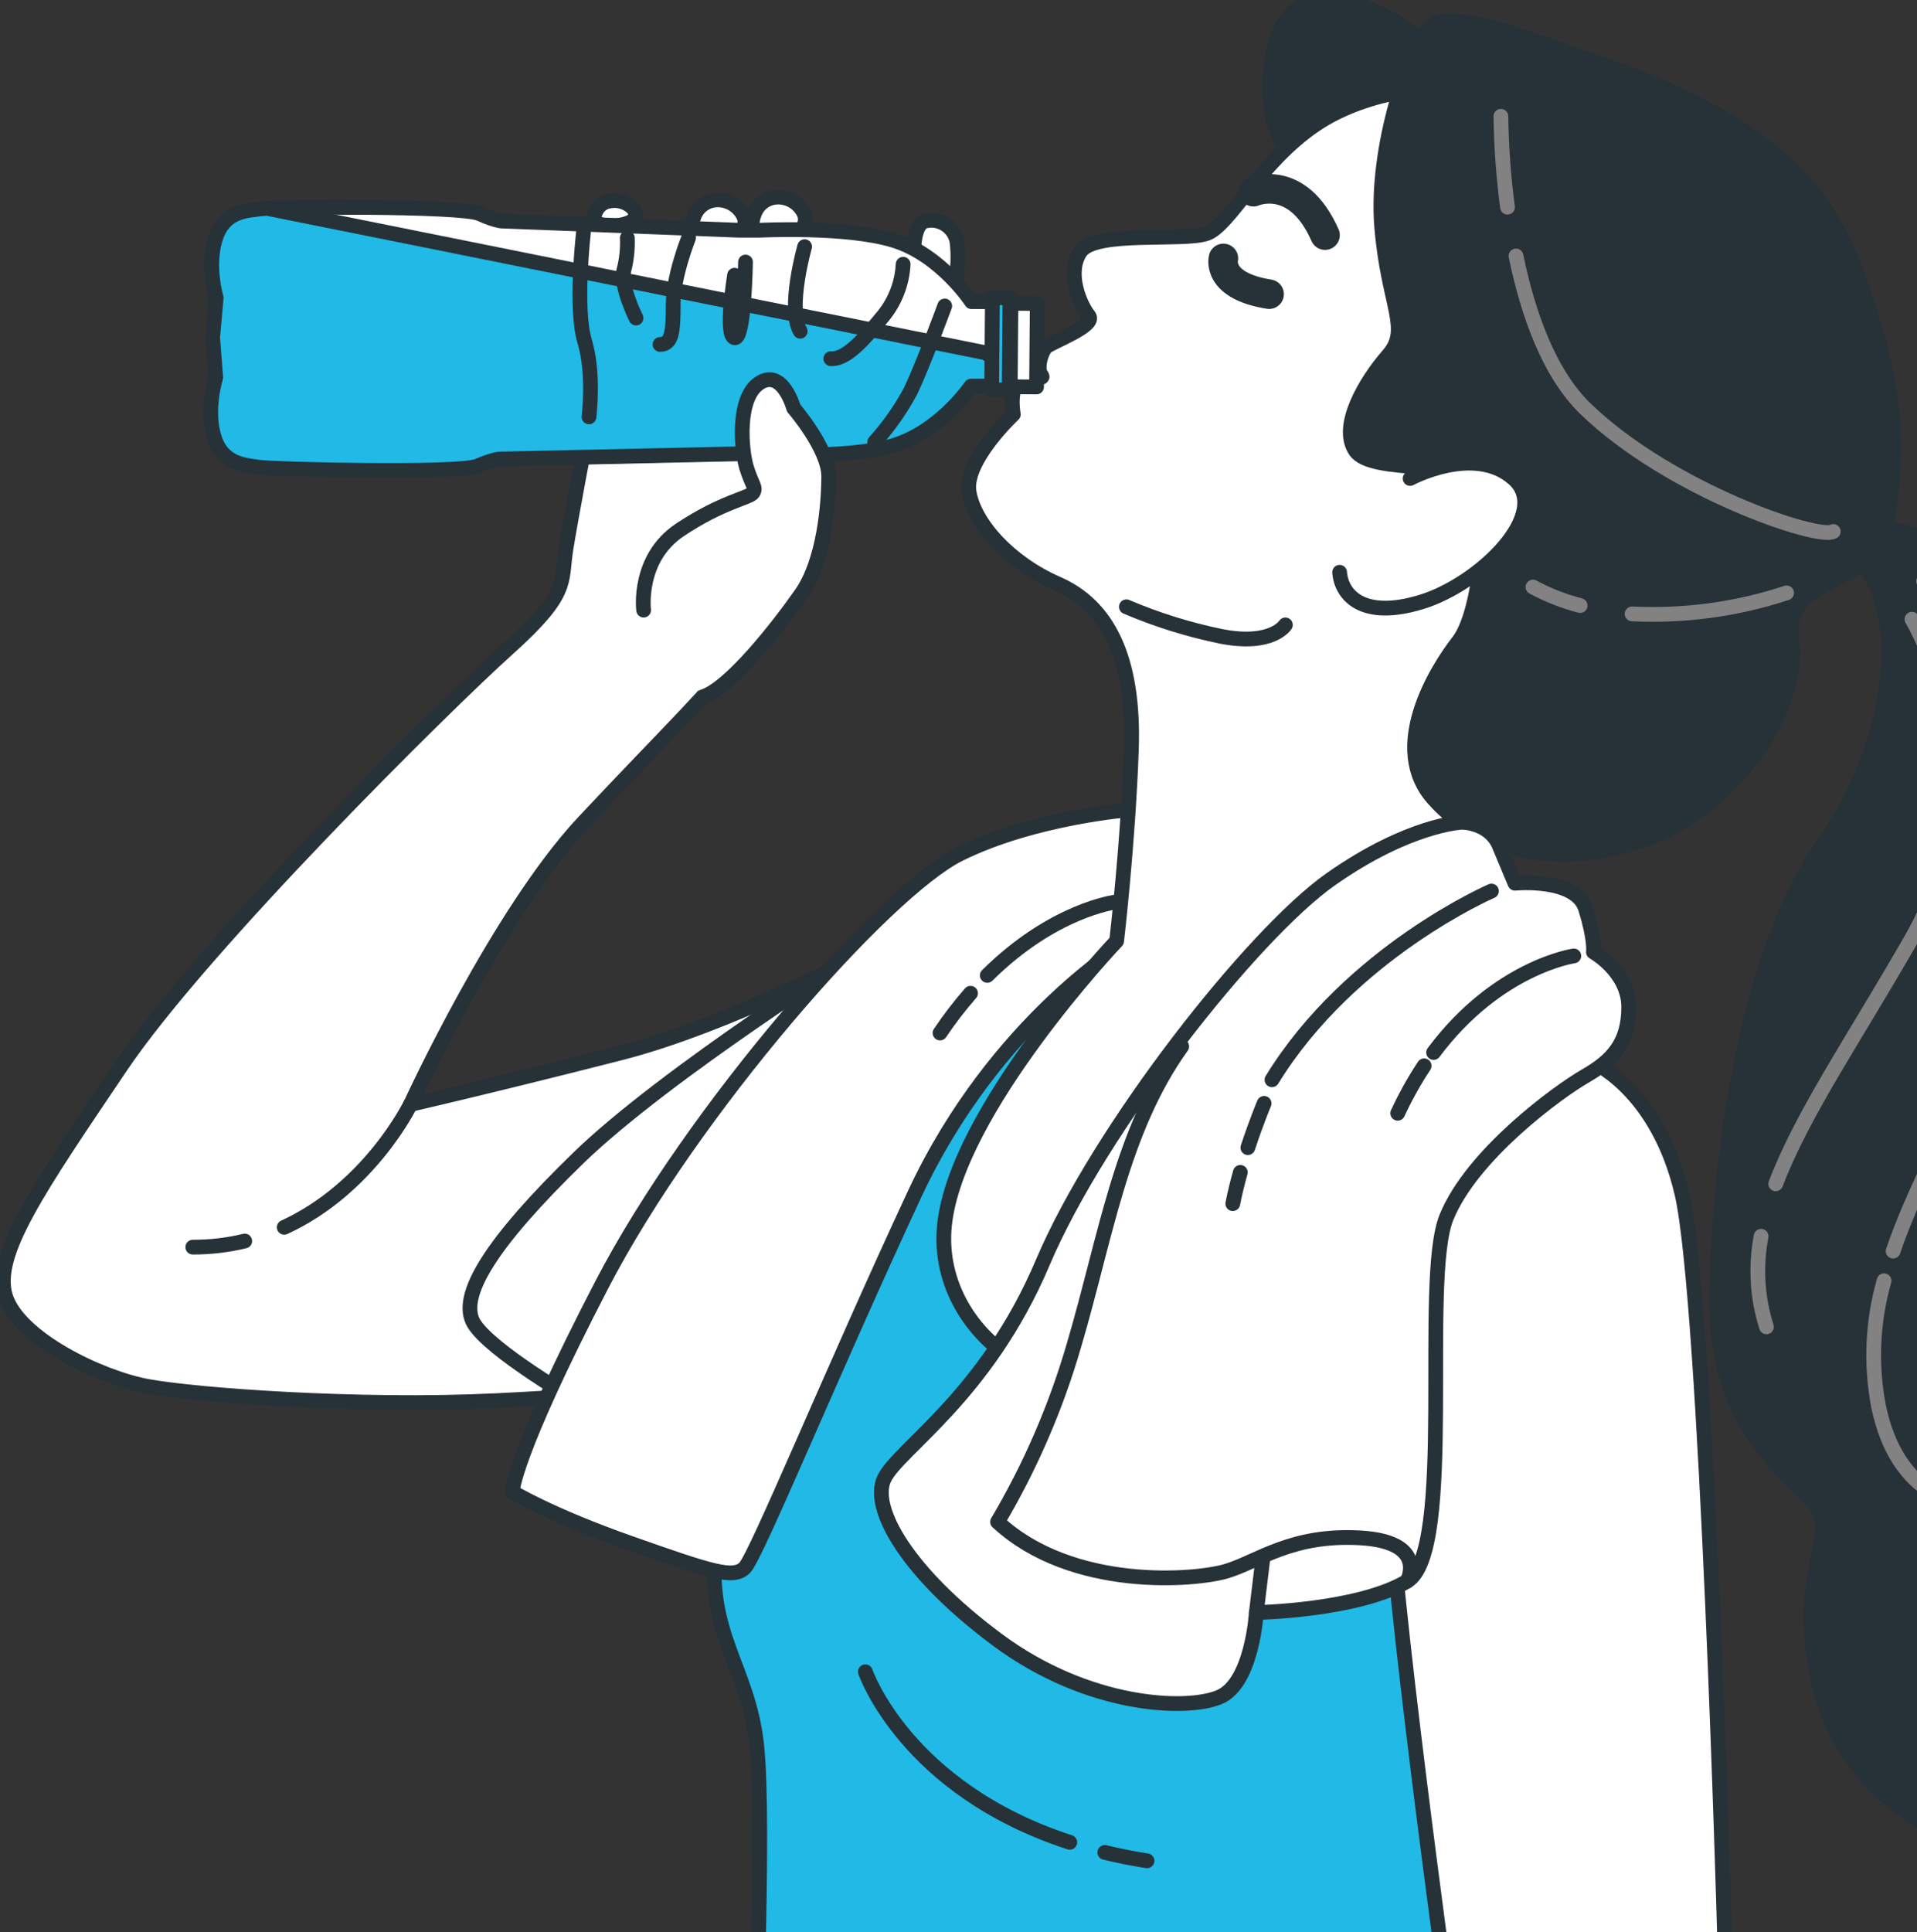 <svg width="130" height="131" viewBox="0 0 130 131" fill="none" xmlns="http://www.w3.org/2000/svg">
<rect x="0" y="0" width="130" height="131" fill="#333333" stroke="none"/>
<g clip-path="url(#clip0_146_730)">
<path d="M99.618 3.302C99.618 3.302 98.063 4.017 95.948 2.345C93.834 0.674 88.031 -2.125 86.584 2.669C85.136 7.463 87.139 10.811 88.699 11.7C90.258 12.59 95.034 11.031 96.37 9.135C97.705 7.239 101.621 4.641 99.618 3.302Z" fill="#263238" stroke="#263238" stroke-linecap="round" stroke-linejoin="round"/>
<path d="M104.441 163.775H48.311L51.08 143.034C51.08 142.068 51.905 123.525 51.304 118.232C50.704 112.939 47.823 110.773 48.544 104.635C49.266 98.497 62.219 76.242 62.219 76.242C62.219 76.242 66.902 67.705 71.221 64.209C75.54 60.713 79.376 59.756 82.378 59.756C85.38 59.756 104.195 70.225 105.893 74.198C107.591 78.169 100.964 138.321 100.964 138.321L104.441 163.775Z" fill="#21B9E5" stroke="#263238" stroke-linecap="round" stroke-linejoin="round"/>
<path d="M74.922 125.592C75.818 125.812 76.781 126.005 77.785 126.162" stroke="#263238" stroke-linecap="round" stroke-linejoin="round"/>
<path d="M58.684 113.343C58.684 113.343 61.404 121.287 72.547 124.908" stroke="#263238" stroke-linecap="round" stroke-linejoin="round"/>
<path d="M115.526 163.775H96.707L98.226 135.796C98.226 135.796 94.149 106.198 94.27 100.663C94.391 95.127 94.628 81.292 99.306 75.999C103.984 70.706 107.819 71.91 107.819 71.91C107.819 71.91 112.381 73.708 114.061 80.933C115.741 88.158 116.938 130.862 116.938 130.862C116.938 130.862 116.821 134.232 116.7 138.685C116.584 142.648 115.715 160.028 115.526 163.775Z" fill="white" stroke="#263238" stroke-linecap="round" stroke-linejoin="round"/>
<path d="M39.793 29.453C39.793 29.453 38.754 34.89 38.382 37.195C38.01 39.5 38.678 40.174 34.448 43.971C30.218 47.768 13.738 64.07 8.168 72.337C2.599 80.605 -0.515 85.067 0.376 87.897C1.268 90.728 6.757 93.402 10.023 93.999C13.29 94.597 24.276 95.415 33.632 94.965C42.988 94.516 48.105 93.775 48.105 93.775L62.73 62.452C62.73 62.452 50.852 69.151 42.092 71.385C33.332 73.618 27.839 74.88 27.839 74.88C27.839 74.88 33.78 61.931 39.569 55.752C45.358 49.574 48.477 46.649 50.426 43.895C52.375 41.14 55.028 30.348 55.028 30.348L39.793 29.453Z" fill="white" stroke="#263238" stroke-linecap="round" stroke-linejoin="round"/>
<path d="M58.612 64.29C58.612 64.29 45.116 72.787 39.224 78.507C33.332 84.227 31.056 87.857 32.122 89.704C33.189 91.55 39.224 95.042 39.224 95.042C39.224 95.042 40.73 91.061 47.289 82.622C53.849 74.184 58.612 64.29 58.612 64.29Z" stroke="#263238" stroke-linecap="round" stroke-linejoin="round"/>
<path d="M76.795 54.881C76.795 54.881 70.217 55.366 65.091 57.891C59.965 60.417 46.909 75.348 40.815 87.098C34.721 98.848 34.743 101.148 34.743 101.148C34.743 101.148 37.257 102.698 42.768 104.639C48.28 106.58 49.731 107.061 50.507 106.288C51.282 105.516 56.502 92.809 62.017 80.973C67.533 69.138 76.602 63.8 76.602 63.8L76.795 54.881Z" fill="white" stroke="#263238" stroke-linecap="round" stroke-linejoin="round"/>
<path d="M65.817 67.341C65.07 68.194 64.378 69.094 63.747 70.037" stroke="#263238" stroke-linecap="round" stroke-linejoin="round"/>
<path d="M75.612 61.167C75.612 61.167 71.423 61.693 66.951 66.132" stroke="#263238" stroke-linecap="round" stroke-linejoin="round"/>
<path d="M97.962 5.904C97.962 5.904 92.961 5.904 89.18 8.47C85.398 11.035 83.395 15.273 81.84 15.83C80.285 16.387 74.277 15.605 73.278 17.056C72.278 18.508 73.278 20.736 73.833 21.406C74.389 22.075 71.275 23.203 70.943 23.522C70.612 23.841 70.275 24.974 70.607 25.418C70.939 25.863 69.939 25.194 69.164 25.751C68.389 26.308 68.716 28.096 68.716 28.096C68.716 28.096 65.382 31.215 65.714 33.336C66.046 35.456 68.403 38.13 71.718 39.581C75.034 41.032 76.947 44.479 76.723 50.841C76.499 57.204 75.724 63.8 75.724 63.8C75.724 63.8 64.827 75.285 64.047 83.094C63.268 90.903 72.829 97.23 79.837 91.209C86.845 85.188 94.852 68.352 97.187 65.116C99.521 61.881 97.406 51.848 103.522 46.047C109.638 40.246 116.74 31.107 116.292 24.416C115.844 17.726 110.75 6.906 97.962 5.904Z" fill="white" stroke="#263238" stroke-linecap="round" stroke-linejoin="round"/>
<path d="M82.965 17.519C82.965 17.519 82.467 19.375 86.065 19.946" stroke="#263238" stroke-width="2" stroke-linecap="round" stroke-linejoin="round"/>
<path d="M84.999 12.999C84.999 12.999 87.97 11.678 89.856 15.942" stroke="#263238" stroke-width="2" stroke-linecap="round" stroke-linejoin="round"/>
<path d="M87.168 42.367C87.168 42.367 86.272 43.818 82.83 43.149C80.62 42.698 78.459 42.025 76.383 41.14" stroke="#263238" stroke-linecap="round" stroke-linejoin="round"/>
<path d="M127.987 35.789C127.987 35.789 135.837 37.353 141.151 41.334C146.465 45.315 149.795 56.161 148.329 63.746C146.864 71.331 143.544 77.078 145.538 79.342C147.532 81.607 151.242 84.806 150.722 90.939C150.202 97.073 142.348 101.602 144.875 104.689C147.402 107.776 150.592 112.422 147.003 117.621C143.414 122.819 138.248 122.527 138.248 124.01C138.248 125.493 141.967 125.21 141.039 126.409C140.112 127.609 135.591 126.009 133.328 125.061C131.065 124.113 124.936 121.314 123.34 114.125C121.745 106.936 124.407 104.527 123.34 102.397C122.274 100.267 116.171 97.733 116.431 87.466C116.691 77.199 118.555 64.55 123.739 57.078C128.923 49.606 129.322 40.435 125.733 37.887C125.733 37.887 125.989 34.49 127.987 35.789Z" fill="#263238" stroke="#263238" stroke-linecap="round" stroke-linejoin="round"/>
<path d="M106.935 3.783C106.935 3.783 98.48 0.328 97.037 1.775C95.595 3.222 93.256 10.029 93.699 15.38C94.143 20.732 95.702 22.296 94.147 24.079C92.593 25.863 90.809 28.874 91.907 30.545C93.005 32.217 99.582 31.102 100.25 32.886C100.918 34.67 100.47 41.473 98.906 43.481C97.342 45.49 94.125 50.729 97.235 54.189C100.344 57.648 105.578 59.091 111.694 56.862C117.81 54.634 122.17 47.849 121.502 43.355C120.834 38.862 127.282 39.9 127.95 35.551C128.617 31.201 128.846 27.521 126.839 21.276C124.831 15.03 122.9 8.901 106.935 3.783Z" fill="#263238" stroke="#263238" stroke-linecap="round" stroke-linejoin="round"/>
<path d="M127.768 86.832C126.98 89.593 126.85 92.5 127.387 95.32C129.856 107.403 144.288 100.663 140.134 95.32C135.981 89.978 132.822 94.525 132.822 94.525" stroke="#828282" stroke-linecap="round" stroke-linejoin="round"/>
<path d="M138.248 52.567C138.542 54.651 138.579 56.764 138.355 58.858C137.383 68.599 131.155 76.691 128.381 84.824" stroke="#828282" stroke-linecap="round" stroke-linejoin="round"/>
<path d="M130.447 39.406C130.447 39.406 135.111 42.187 137.352 48.734" stroke="#828282" stroke-linecap="round" stroke-linejoin="round"/>
<path d="M119.429 83.818C119.036 85.863 119.161 87.975 119.792 89.96" stroke="#828282" stroke-linecap="round" stroke-linejoin="round"/>
<path d="M129.658 41.981C129.658 41.981 135.985 52.49 129.658 63.593C125.917 70.158 122.261 75.429 120.419 80.263" stroke="#828282" stroke-linecap="round" stroke-linejoin="round"/>
<path d="M102.805 17.353C103.598 21.19 105.01 25.284 107.515 27.71C113.25 33.259 123.332 36.629 124.322 36.036" stroke="#828282" stroke-linecap="round" stroke-linejoin="round"/>
<path d="M101.784 7.886C101.81 9.946 101.96 12.003 102.232 14.046" stroke="#828282" stroke-linecap="round" stroke-linejoin="round"/>
<path d="M107.156 41.055C106.044 40.767 104.969 40.346 103.957 39.801" stroke="#828282" stroke-linecap="round" stroke-linejoin="round"/>
<path d="M121.158 40.197C117.782 41.312 114.229 41.794 110.678 41.621" stroke="#828282" stroke-linecap="round" stroke-linejoin="round"/>
<path d="M99.149 55.748C99.149 55.748 101.013 55.748 101.676 57.348C102.339 58.947 102.738 59.882 102.738 59.882C102.738 59.882 106.86 59.482 107.524 61.612C108.187 63.742 108.057 64.546 108.057 64.546C108.057 64.546 110.449 65.894 110.449 68.28C110.449 70.666 109.388 71.874 107.524 72.944C105.66 74.013 99.817 78.273 98.087 82.541C96.358 86.81 98.75 105.201 95.43 107.201C92.11 109.2 85.196 109.33 85.196 109.33C85.196 109.33 84.927 114.125 82.687 115.064C80.447 116.003 73.784 115.729 67.668 111.2C61.551 106.67 59.029 102.267 59.956 100.267C60.884 98.268 66.87 94.669 70.71 85.606C74.55 76.543 84.927 63.351 90.246 59.612C95.564 55.874 99.149 55.748 99.149 55.748Z" fill="white" stroke="#263238" stroke-linecap="round" stroke-linejoin="round"/>
<path d="M85.196 109.335L85.653 105.561" stroke="#263238" stroke-linecap="round" stroke-linejoin="round"/>
<path d="M101.143 60.412C101.143 60.412 91.577 64.546 86.258 73.209" stroke="#263238" stroke-linecap="round" stroke-linejoin="round"/>
<path d="M96.577 72.261C95.9 73.286 95.301 74.362 94.785 75.478" stroke="#263238" stroke-linecap="round" stroke-linejoin="round"/>
<path d="M106.726 64.811C106.726 64.811 101.555 65.552 97.218 71.358" stroke="#263238" stroke-linecap="round" stroke-linejoin="round"/>
<path d="M95.43 107.2C95.43 107.2 96.891 104.531 92.24 104.266C87.589 104.001 85.326 105.866 83.202 106.513C81.079 107.16 72.7 107.861 67.65 103.183C69.873 99.427 71.614 95.404 72.83 91.209C74.958 84.02 76.02 76.682 80.138 70.949" fill="white"/>
<path d="M95.43 107.2C95.43 107.2 96.891 104.531 92.24 104.266C87.589 104.001 85.326 105.866 83.202 106.513C81.079 107.16 72.7 107.861 67.65 103.183C69.873 99.427 71.614 95.404 72.83 91.209C74.958 84.02 76.02 76.682 80.138 70.949" stroke="#263238" stroke-linecap="round" stroke-linejoin="round"/>
<path d="M84.112 79.486C83.919 80.174 83.74 80.892 83.601 81.607" stroke="#263238" stroke-linecap="round" stroke-linejoin="round"/>
<path d="M85.725 74.809C85.725 74.809 85.192 76.076 84.623 77.81" stroke="#263238" stroke-linecap="round" stroke-linejoin="round"/>
<path d="M61.973 16.886C61.973 16.886 61.973 15.313 62.654 15.012C62.889 14.941 63.137 14.92 63.381 14.95C63.625 14.981 63.86 15.062 64.071 15.189C64.282 15.316 64.465 15.486 64.606 15.687C64.748 15.889 64.846 16.118 64.894 16.36C65.01 17.267 64.975 18.187 64.791 19.083C64.791 19.083 63.012 17.402 61.973 16.886Z" fill="white" stroke="#263238" stroke-linecap="round" stroke-linejoin="round"/>
<path d="M51.13 14.576C51.214 14.291 51.372 14.033 51.588 13.828C51.803 13.623 52.069 13.478 52.357 13.408C52.799 13.309 53.262 13.368 53.665 13.576C54.068 13.784 54.385 14.127 54.562 14.545C54.75 15.21 54.436 15.713 53.365 15.969C52.294 16.225 51.318 16 51.098 15.587C50.981 15.258 50.993 14.897 51.13 14.576Z" fill="white" stroke="#263238" stroke-linecap="round" stroke-linejoin="round"/>
<path d="M47.034 14.765C47.119 14.479 47.277 14.221 47.492 14.016C47.708 13.811 47.973 13.667 48.262 13.597C48.704 13.498 49.166 13.558 49.569 13.766C49.971 13.973 50.289 14.316 50.466 14.733C50.654 15.398 50.341 15.902 49.27 16.158C48.199 16.414 47.222 16.189 47.003 15.776C46.886 15.447 46.897 15.086 47.034 14.765Z" fill="white" stroke="#263238" stroke-linecap="round" stroke-linejoin="round"/>
<path d="M40.403 14.347C40.484 14.153 40.615 13.984 40.783 13.858C40.95 13.732 41.149 13.652 41.357 13.628C42.141 13.475 42.916 13.938 43.06 14.351C43.203 14.765 42.957 15.084 42.128 15.25C41.299 15.416 40.542 15.25 40.371 14.998C40.324 14.895 40.302 14.782 40.307 14.669C40.313 14.555 40.346 14.445 40.403 14.347Z" fill="white" stroke="#263238" stroke-linecap="round" stroke-linejoin="round"/>
<path d="M14.419 22.884L14.661 20.188C14.661 20.188 14.011 18.032 14.621 16.144C15.23 14.257 16.789 14.289 17.681 14.158C18.573 14.028 31.271 13.925 32.526 14.491C33.78 15.057 34.157 14.99 34.157 14.99L50.112 15.61H51.519C51.519 15.61 57.461 15.313 60.646 16.311C63.832 17.308 65.88 20.453 65.88 20.453H67.439L67.417 23.302V26.151H65.858C65.858 26.151 63.752 29.256 60.552 30.195C57.353 31.134 51.416 30.743 51.416 30.743H50.005L34.044 31.093C34.044 31.093 33.673 31.022 32.404 31.565C31.137 32.109 18.447 31.794 17.56 31.651C16.673 31.507 15.109 31.489 14.531 29.611C13.953 27.733 14.639 25.567 14.639 25.567L14.419 22.884Z" fill="white" stroke="#263238" stroke-linecap="round" stroke-linejoin="round"/>
<path d="M14.419 22.884L14.661 20.188C14.661 20.188 14.011 18.032 14.62 16.144C15.23 14.257 16.789 14.289 17.681 14.158C17.757 14.158 17.923 14.136 18.129 14.127L66.789 23.909L67.408 24.273V26.178H65.848C65.848 26.178 63.742 29.283 60.543 30.222C57.344 31.161 51.407 30.77 51.407 30.77H49.996L34.035 31.12C34.035 31.12 33.663 31.049 32.395 31.592C31.127 32.136 18.438 31.822 17.551 31.678C16.664 31.534 15.1 31.516 14.522 29.638C13.944 27.759 14.629 25.594 14.629 25.594L14.419 22.884Z" fill="#21B9E5" stroke="#263238" stroke-linecap="round" stroke-linejoin="round"/>
<path d="M67.3 20.18L68.488 20.19L68.436 26.444L67.248 26.434L67.3 20.18Z" fill="#21B9E5" stroke="#263238" stroke-linecap="round" stroke-linejoin="round"/>
<path d="M68.556 20.564L70.34 20.579L70.292 26.235L68.509 26.221L68.556 20.564Z" fill="white" stroke="#263238" stroke-linecap="round" stroke-linejoin="round"/>
<path d="M47.661 47.247C49.516 46.649 52.783 42.484 54.342 40.251C55.901 38.017 56.197 34.144 56.197 32.284C56.197 30.424 53.822 27.669 53.822 27.669C53.822 27.669 53.078 24.974 51.519 25.957C49.96 26.942 50.26 30.496 50.623 31.686C50.986 32.877 51.295 33.034 51.071 33.398C50.847 33.762 48.992 33.996 46.097 35.933C43.203 37.869 43.647 41.365 43.647 41.365" fill="white"/>
<path d="M47.661 47.247C49.516 46.649 52.783 42.484 54.342 40.251C55.901 38.017 56.197 34.144 56.197 32.284C56.197 30.424 53.822 27.669 53.822 27.669C53.822 27.669 53.078 24.974 51.519 25.957C49.96 26.942 50.26 30.496 50.623 31.686C50.986 32.877 51.295 33.034 51.071 33.398C50.847 33.762 48.992 33.996 46.097 35.933C43.203 37.869 43.647 41.365 43.647 41.365" stroke="#263238" stroke-linecap="round" stroke-linejoin="round"/>
<path d="M61.247 17.915C61.18 19.195 60.709 20.421 59.903 21.415C58.558 23.055 57.38 24.394 56.34 24.318" stroke="#263238" stroke-linecap="round" stroke-linejoin="round"/>
<path d="M54.566 16.724C54.566 16.724 53.374 20.894 54.266 22.457" stroke="#263238" stroke-linecap="round" stroke-linejoin="round"/>
<path d="M50.556 17.766C50.556 17.766 50.48 23.055 49.812 22.902C49.145 22.749 49.812 18.66 49.812 18.66" stroke="#263238" stroke-linecap="round" stroke-linejoin="round"/>
<path d="M46.694 16.131C46.694 16.131 45.654 18.737 45.654 20.597C45.654 22.457 45.582 23.352 44.758 23.352" stroke="#263238" stroke-linecap="round" stroke-linejoin="round"/>
<path d="M42.54 16.131C42.573 16.857 42.497 17.584 42.316 18.288C42.02 19.33 43.131 21.563 43.131 21.563" stroke="#263238" stroke-linecap="round" stroke-linejoin="round"/>
<path d="M39.569 15.758C39.569 15.758 38.973 20.894 39.645 23.127C40.318 25.36 39.941 28.263 39.941 28.263" stroke="#263238" stroke-linecap="round" stroke-linejoin="round"/>
<path d="M64.065 20.745C64.065 20.745 62.582 24.767 61.767 26.479C61.095 27.74 60.272 28.914 59.316 29.975" stroke="#263238" stroke-linecap="round" stroke-linejoin="round"/>
<path d="M16.597 84.141C15.443 84.419 14.261 84.558 13.075 84.555" stroke="#263238" stroke-linecap="round" stroke-linejoin="round"/>
<path d="M27.839 74.862C27.839 74.862 25.083 80.546 19.276 83.211" stroke="#263238" stroke-linecap="round" stroke-linejoin="round"/>
<path d="M95.627 32.441C95.627 32.441 99.965 30.1 102.635 32.441C105.306 34.782 100.395 39.581 96.407 40.808C92.419 42.035 90.958 40.358 90.846 38.799" fill="white"/>
<path d="M95.627 32.441C95.627 32.441 99.965 30.1 102.635 32.441C105.306 34.782 100.395 39.581 96.407 40.808C92.419 42.035 90.958 40.358 90.846 38.799" stroke="#263238" stroke-linecap="round" stroke-linejoin="round"/>
</g>
<defs>
<clipPath id="clip0_146_730">
<rect width="151" height="164" fill="white" transform="matrix(-1 0 0 1 151 0)"/>
</clipPath>
</defs>
</svg>

